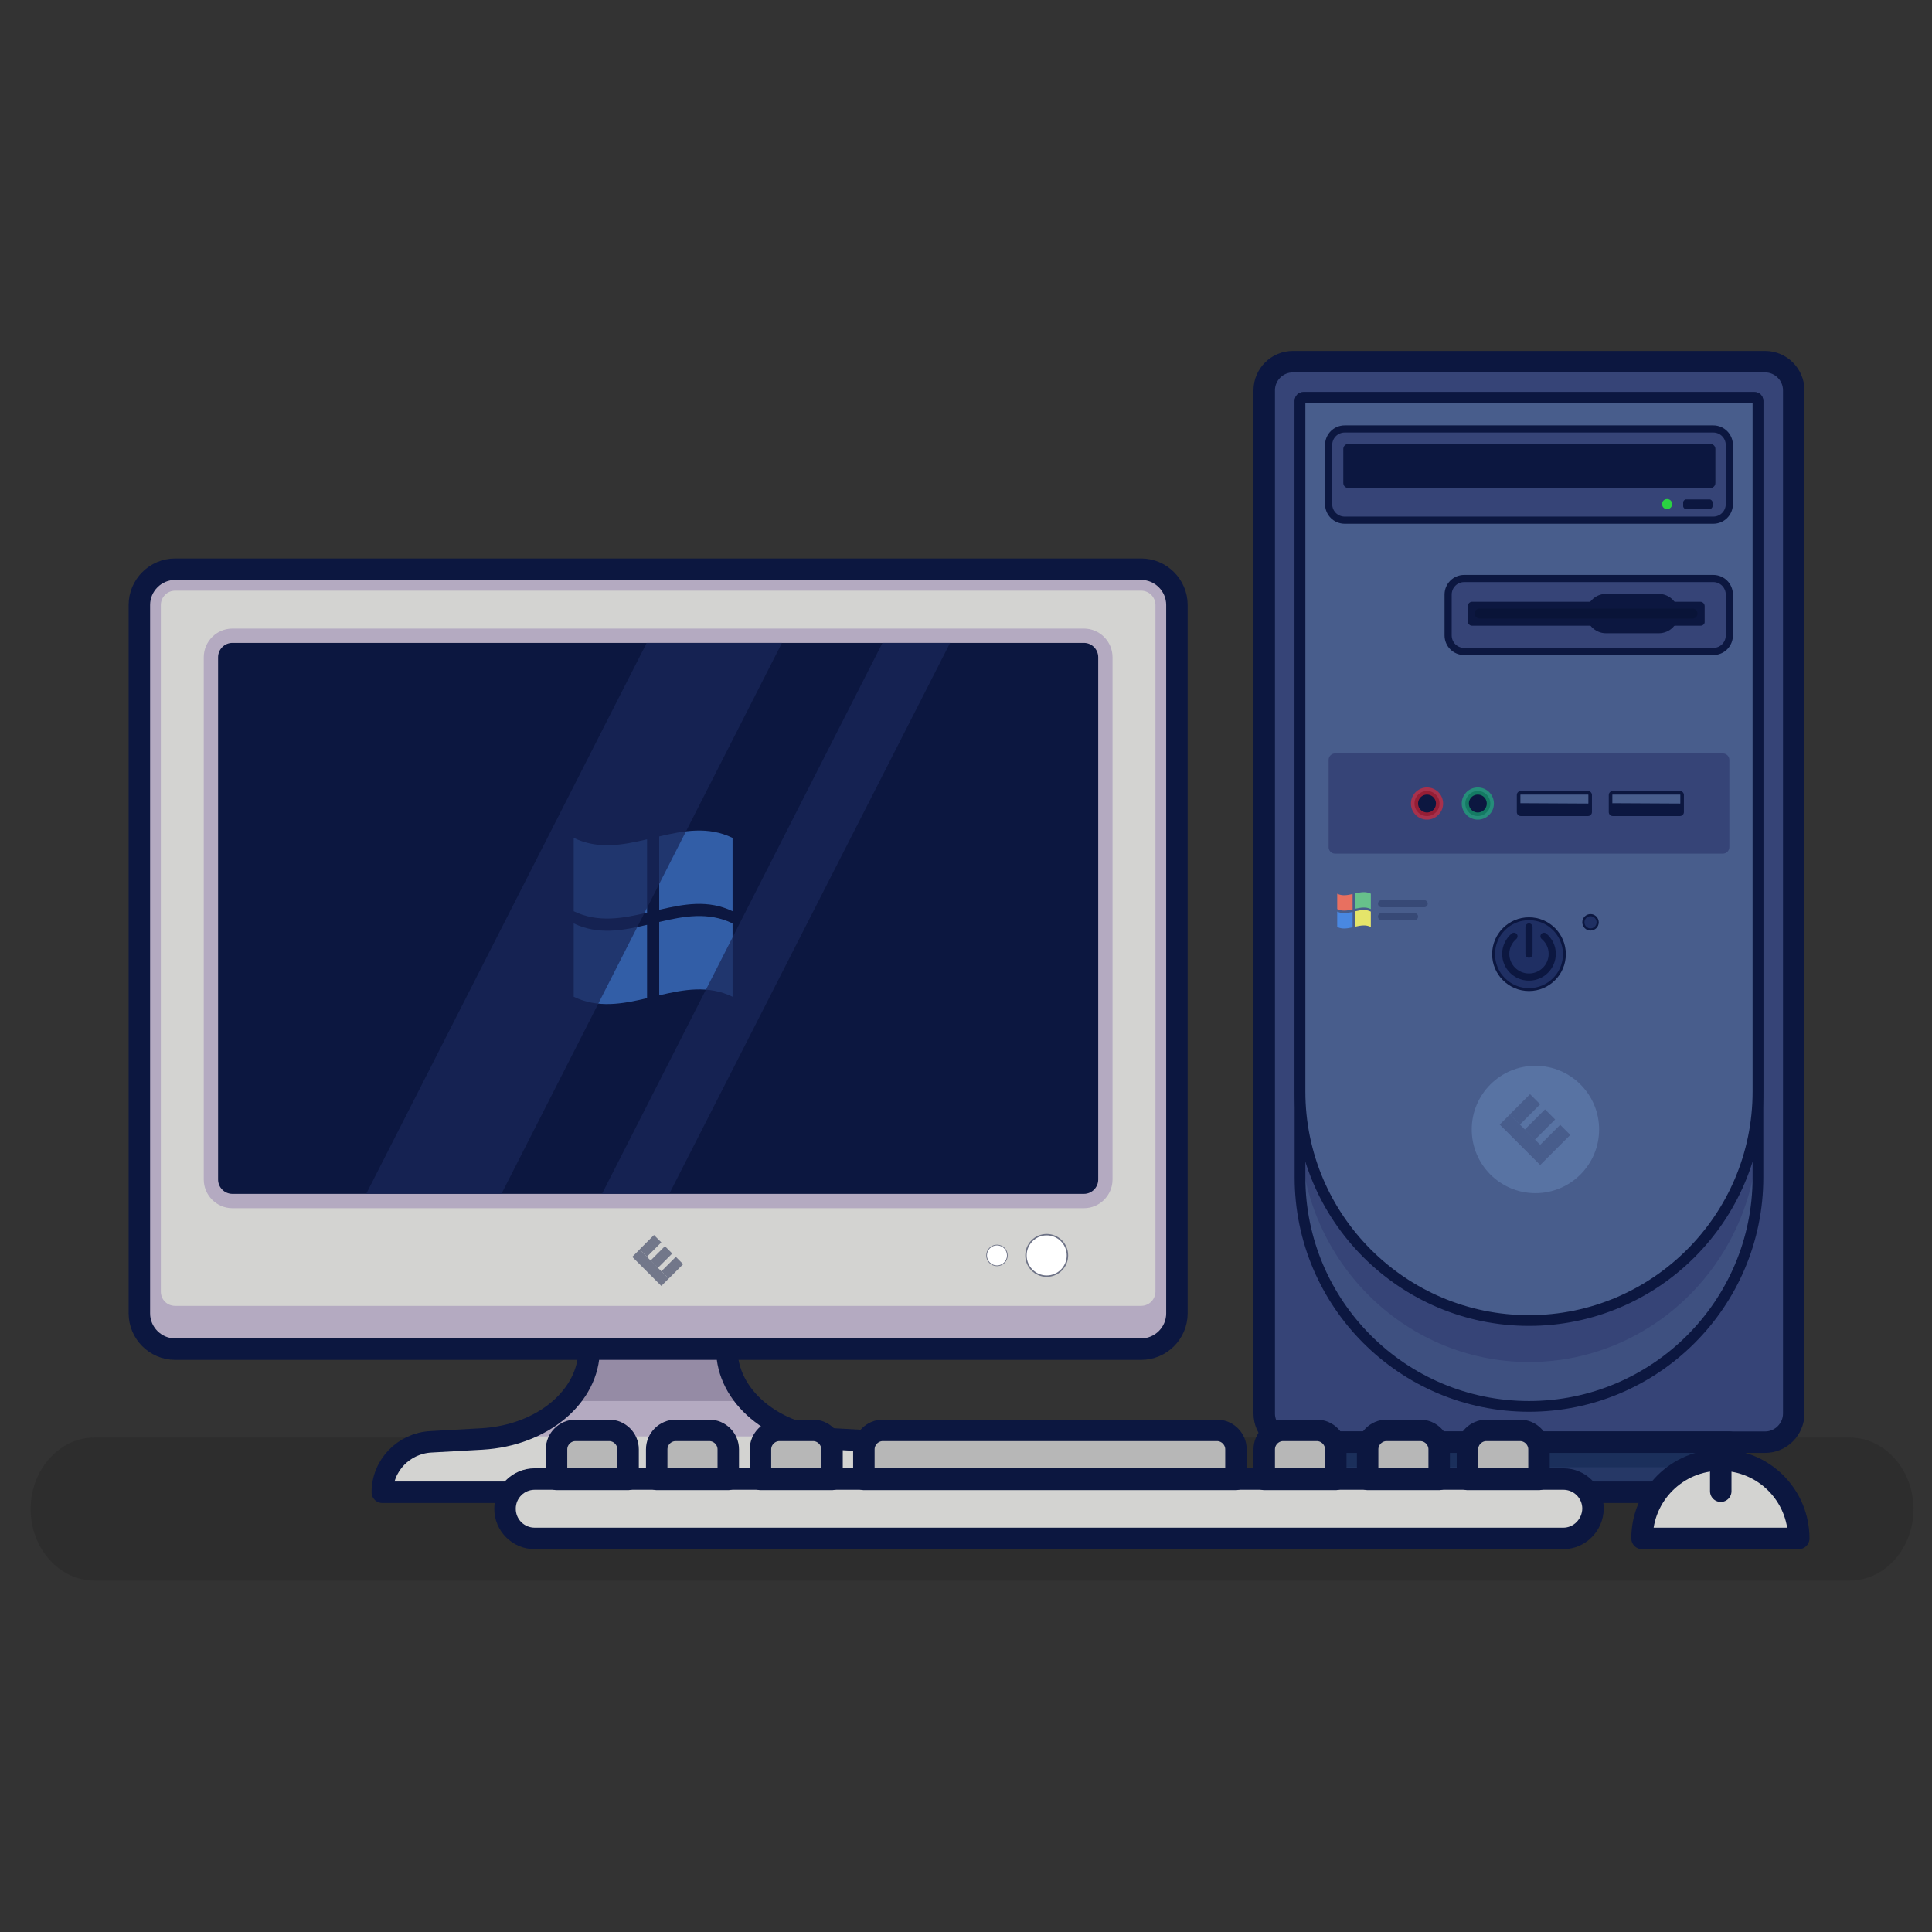 <?xml version="1.0" encoding="UTF-8" standalone="no"?>
<!DOCTYPE svg PUBLIC "-//W3C//DTD SVG 1.1//EN" "http://www.w3.org/Graphics/SVG/1.1/DTD/svg11.dtd">
<svg width="100%" height="100%" viewBox="0 0 1080 1080" version="1.1" xmlns="http://www.w3.org/2000/svg" xmlns:xlink="http://www.w3.org/1999/xlink" xml:space="preserve" xmlns:serif="http://www.serif.com/" style="fill-rule:evenodd;clip-rule:evenodd;stroke-linecap:round;stroke-linejoin:round;stroke-miterlimit:10;">
    <rect x="0" y="0" width="1080" height="1080" fill="#333333" stroke="none"/>
    <g id="day41-desktop.svg" transform="matrix(2,0,0,2,524.908,556.182)">
        <g transform="matrix(1,0,0,1,-500,-500)">
            <g id="XMLID_3_" transform="matrix(0.892,0,0,1,48.973,0)">
                <path d="M791,663.7L241,663.7C230,663.7 221,654.7 221,643.7C221,632.7 230,623.7 241,623.7L791,623.7C802,623.7 811,632.7 811,643.7C811,654.7 802,663.7 791,663.7Z" style="fill:rgb(28,28,28);fill-opacity:0.23;fill-rule:nonzero;"/>
            </g>
            <path id="XMLID_21_" d="M556.5,599L286.5,599C281,599 276.5,594.5 276.5,589L276.5,391C276.5,385.5 281,381 286.5,381L556.5,381C562,381 566.5,385.5 566.5,391L566.5,589C566.5,594.5 562,599 556.5,599Z" style="fill:rgb(180,170,193);fill-rule:nonzero;"/>
            <path id="XMLID_38_" d="M282.5,582.9L282.5,391C282.5,388.8 284.3,387 286.5,387L556.5,387C558.7,387 560.5,388.8 560.5,391L560.5,582.9C560.5,585.1 558.7,586.9 556.5,586.9L286.5,586.9C284.3,586.9 282.5,585.2 282.5,582.9Z" style="fill:rgb(211,211,209);fill-rule:nonzero;"/>
            <path id="XMLID_1_" d="M556.5,599L286.5,599C281,599 276.5,594.5 276.5,589L276.5,391C276.5,385.5 281,381 286.5,381L556.5,381C562,381 566.5,385.5 566.5,391L566.5,589C566.5,594.5 562,599 556.5,599Z" style="fill:none;fill-rule:nonzero;stroke:rgb(12,23,64);stroke-width:6px;"/>
            <path id="XMLID_5_" d="M294.5,551.6L294.5,405.6C294.5,401.2 298.1,397.6 302.5,397.6L540.5,397.6C544.9,397.6 548.5,401.2 548.5,405.6L548.5,551.6C548.5,556 544.9,559.6 540.5,559.6L302.5,559.6C298.1,559.6 294.5,556 294.5,551.6Z" style="fill:rgb(180,170,193);fill-rule:nonzero;"/>
            <path id="XMLID_37_" d="M302.5,555.6C300.3,555.6 298.5,553.8 298.5,551.6L298.5,405.6C298.5,403.4 300.3,401.6 302.5,401.6L540.5,401.6C542.7,401.6 544.5,403.4 544.5,405.6L544.5,551.6C544.5,553.8 542.7,555.6 540.5,555.6L302.5,555.6Z" style="fill:rgb(12,23,64);fill-rule:nonzero;"/>
            <g id="XMLID_64_" opacity="0.63">
                <g id="XMLID_122_">
                    <path id="XMLID_126_" d="M442.3,476.6C435.5,473.3 428.6,474.6 421.8,476.2L421.8,455.7C428.6,454.1 435.5,452.8 442.3,456.1L442.3,476.6Z" style="fill:rgb(73,136,226);fill-rule:nonzero;"/>
                    <path id="XMLID_125_" d="M442.3,500.5C435.5,497.2 428.6,498.5 421.8,500.1L421.8,479.6C428.6,478 435.5,476.7 442.3,480L442.3,500.5Z" style="fill:rgb(73,136,226);fill-rule:nonzero;"/>
                    <path id="XMLID_124_" d="M418.4,500.9C411.6,502.5 404.7,503.8 397.9,500.5L397.9,480C404.7,483.3 411.6,482 418.4,480.4L418.4,500.9Z" style="fill:rgb(73,136,226);fill-rule:nonzero;"/>
                    <path id="XMLID_123_" d="M418.4,477C411.6,478.6 404.7,479.9 397.9,476.6L397.9,456.1C404.7,459.4 411.6,458.1 418.4,456.5L418.4,477Z" style="fill:rgb(73,136,226);fill-rule:nonzero;"/>
                </g>
            </g>
            <path id="XMLID_22_" d="M440.7,599L402.2,599C402.2,612.2 389.2,623.1 372.3,624.1L358,624.9C350.4,625.3 344.4,631.5 344.4,639L498.4,639C498.4,631.5 492.5,625.3 484.8,624.9L470.5,624.1C453.8,623.1 440.7,612.2 440.7,599Z" style="fill:rgb(180,170,193);fill-rule:nonzero;"/>
            <path id="XMLID_42_" d="M372.4,624.1L358.1,624.9C350.5,625.3 344.5,631.5 344.5,639L498.5,639C498.5,631.5 492.6,625.3 484.9,624.9L470.6,624.1C468.7,624 466.8,623.7 464.9,623.4L378,623.4C376.2,623.7 374.3,624 372.4,624.1Z" style="fill:rgb(211,211,209);fill-rule:nonzero;"/>
            <path id="XMLID_41_" d="M446.7,613.5C443,609.4 440.8,604.4 440.8,599L402.3,599C402.3,604.4 400.1,609.4 396.4,613.5L446.7,613.5Z" style="fill:rgb(149,139,165);fill-rule:nonzero;"/>
            <path id="XMLID_7_" d="M440.7,599L402.2,599C402.2,612.2 389.2,623.1 372.3,624.1L358,624.9C350.4,625.3 344.4,631.5 344.4,639L498.4,639C498.4,631.5 492.5,625.3 484.8,624.9L470.5,624.1C453.8,623.1 440.7,612.2 440.7,599Z" style="fill:none;fill-rule:nonzero;stroke:rgb(12,23,64);stroke-width:6px;"/>
            <path id="XMLID_23_" d="M730.9,625L598.9,625C594.5,625 590.9,621.4 590.9,617L590.9,331C590.9,326.6 594.5,323 598.9,323L730.9,323C735.3,323 738.9,326.6 738.9,331L738.9,617C738.9,621.4 735.3,625 730.9,625Z" style="fill:rgb(54,68,119);fill-rule:nonzero;"/>
            <path id="XMLID_4_" d="M730.9,625L598.9,625C594.5,625 590.9,621.4 590.9,617L590.9,331C590.9,326.6 594.5,323 598.9,323L730.9,323C735.3,323 738.9,326.6 738.9,331L738.9,617C738.9,621.4 735.3,625 730.9,625Z" style="fill:none;fill-rule:nonzero;stroke:rgb(12,23,64);stroke-width:6px;"/>
            <path id="XMLID_46_" d="M664.9,615C629.6,615 600.9,586.3 600.9,551L600.9,334C600.9,333.4 601.3,333 601.9,333L727.9,333C728.5,333 728.9,333.4 728.9,334L728.9,551C728.9,586.3 700.2,615 664.9,615Z" style="fill:rgb(62,80,128);fill-rule:nonzero;"/>
            <path id="XMLID_50_" d="M600.9,355.5L600.9,537.5C600.9,573.4 629.6,602.6 664.9,602.6C700.2,602.6 728.9,573.4 728.9,537.5L728.9,355.5L600.9,355.5Z" style="fill:rgb(54,68,119);fill-rule:nonzero;"/>
            <path id="XMLID_13_" d="M664.9,615C629.6,615 600.9,586.3 600.9,551L600.9,334C600.9,333.4 601.3,333 601.9,333L727.9,333C728.5,333 728.9,333.4 728.9,334L728.9,551C728.9,586.3 700.2,615 664.9,615Z" style="fill:none;fill-rule:nonzero;stroke:rgb(12,23,64);stroke-width:3px;"/>
            <path id="XMLID_44_" d="M664.9,591C629.6,591 600.9,562.3 600.9,527L600.9,334C600.9,333.4 601.3,333 601.9,333L727.9,333C728.5,333 728.9,333.4 728.9,334L728.9,527C728.9,562.3 700.2,591 664.9,591Z" style="fill:rgb(72,93,140);fill-rule:nonzero;"/>
            <path id="XMLID_14_" d="M664.9,591C629.6,591 600.9,562.3 600.9,527L600.9,334C600.9,333.4 601.3,333 601.9,333L727.9,333C728.5,333 728.9,333.4 728.9,334L728.9,527C728.9,562.3 700.2,591 664.9,591Z" style="fill:none;fill-rule:nonzero;stroke:rgb(12,23,64);stroke-width:3px;"/>
            <rect id="XMLID_24_" x="608.9" y="625" width="112" height="14" style="fill:rgb(38,56,102);"/>
            <rect id="XMLID_2_" x="608.9" y="625" width="112" height="7" style="fill:rgb(27,47,91);"/>
            <rect id="XMLID_6_" x="608.9" y="625" width="112" height="14" style="fill:none;stroke:rgb(12,23,64);stroke-width:6px;"/>
            <path id="XMLID_53_" d="M716.4,367.3L613.4,367.3C610.9,367.3 608.9,365.3 608.9,362.8L608.9,346.3C608.9,343.8 610.9,341.8 613.4,341.8L716.4,341.8C718.9,341.8 720.9,343.8 720.9,346.3L720.9,362.8C720.9,365.3 718.9,367.3 716.4,367.3Z" style="fill:rgb(54,68,119);fill-rule:nonzero;"/>
            <path id="XMLID_8_" d="M716.4,367.3L613.4,367.3C610.9,367.3 608.9,365.3 608.9,362.8L608.9,346.3C608.9,343.8 610.9,341.8 613.4,341.8L716.4,341.8C718.9,341.8 720.9,343.8 720.9,346.3L720.9,362.8C720.9,365.3 718.9,367.3 716.4,367.3Z" style="fill:none;fill-rule:nonzero;stroke:rgb(12,23,64);stroke-width:2px;"/>
            <path id="XMLID_57_" d="M716.4,404L646.8,404C644.3,404 642.3,402 642.3,399.5L642.3,388.1C642.3,385.6 644.3,383.6 646.8,383.6L716.4,383.6C718.9,383.6 720.9,385.6 720.9,388.1L720.9,399.5C720.9,402 718.9,404 716.4,404Z" style="fill:rgb(54,68,119);fill-rule:nonzero;"/>
            <path id="XMLID_11_" d="M716.4,404L646.8,404C644.3,404 642.3,402 642.3,399.5L642.3,388.1C642.3,385.6 644.3,383.6 646.8,383.6L716.4,383.6C718.9,383.6 720.9,385.6 720.9,388.1L720.9,399.5C720.9,402 718.9,404 716.4,404Z" style="fill:none;fill-rule:nonzero;stroke:rgb(12,23,64);stroke-width:2px;"/>
            <circle id="XMLID_9_" cx="666.7" cy="537.6" r="17.8" style="fill:rgb(88,115,163);"/>
            <path id="XMLID_18_" d="M719.1,460.5L610.7,460.5C609.7,460.5 608.9,459.7 608.9,458.7L608.9,434.3C608.9,433.3 609.7,432.5 610.7,432.5L719.1,432.5C720.1,432.5 720.9,433.3 720.9,434.3L720.9,458.7C720.9,459.7 720.1,460.5 719.1,460.5Z" style="fill:rgb(54,68,119);fill-rule:nonzero;"/>
            <circle id="XMLID_12_" cx="664.9" cy="488.6" r="10.3" style="fill:rgb(12,23,64);"/>
            <circle id="XMLID_52_" cx="664.9" cy="488.6" r="9.5" style="fill:rgb(31,47,99);"/>
            <path id="XMLID_20_" d="M707.1,450L688.3,450C687.7,450 687.2,449.5 687.2,448.9L687.2,444.1C687.2,443.5 687.7,443 688.3,443L707.1,443C707.7,443 708.2,443.5 708.2,444.1L708.2,448.9C708.2,449.5 707.7,450 707.1,450Z" style="fill:rgb(12,23,64);fill-rule:nonzero;"/>
            <path id="XMLID_15_" d="M688.2,446.4L688.2,444.1C688.2,444 688.2,444 688.3,444L707.1,444C707.2,444 707.2,444 707.2,444.1L707.2,446.4C707.2,446.5 707.2,446.5 707.1,446.5L688.2,446.4C688.3,446.5 688.2,446.5 688.2,446.4Z" style="fill:rgb(72,93,140);fill-rule:nonzero;"/>
            <path id="XMLID_40_" d="M681.4,450L662.6,450C662,450 661.5,449.5 661.5,448.9L661.5,444.1C661.5,443.5 662,443 662.6,443L681.4,443C682,443 682.5,443.5 682.5,444.1L682.5,448.9C682.5,449.5 682,450 681.4,450Z" style="fill:rgb(12,23,64);fill-rule:nonzero;"/>
            <path id="XMLID_16_" d="M662.5,446.4L662.5,444.1C662.5,444 662.5,444 662.6,444L681.4,444C681.5,444 681.5,444 681.5,444.1L681.5,446.4C681.5,446.5 681.5,446.5 681.4,446.5L662.5,446.4Z" style="fill:rgb(72,93,140);fill-rule:nonzero;"/>
            <circle id="XMLID_25_" cx="530.1" cy="572.8" r="6" style="fill:rgb(12,23,64);fill-opacity:0.51;"/>
            <circle id="XMLID_17_" cx="530.1" cy="572.8" r="5.6" style="fill:white;"/>
            <circle id="XMLID_27_" cx="516.2" cy="572.8" r="3" style="fill:rgb(12,23,64);fill-opacity:0.51;"/>
            <circle id="XMLID_39_" cx="516.2" cy="572.8" r="2.8" style="fill:white;"/>
            <g id="XMLID_29_" opacity="0.49">
                <g id="XMLID_28_" transform="matrix(0.707,-0.707,0.707,0.707,-284.608,465.385)">
                    <rect x="418" y="570.5" width="2.9" height="11.5" style="fill:rgb(12,23,64);"/>
                </g>
                <g id="XMLID_30_" transform="matrix(0.707,-0.707,0.707,0.707,-280.3,463.6)">
                    <rect x="416.6" y="568.7" width="5.7" height="2.9" style="fill:rgb(12,23,64);"/>
                </g>
                <g id="XMLID_31_" transform="matrix(0.707,-0.707,0.707,0.707,-282.824,469.694)">
                    <rect x="422.7" y="574.8" width="5.7" height="2.9" style="fill:rgb(12,23,64);"/>
                </g>
                <g id="XMLID_32_" transform="matrix(0.707,-0.707,0.707,0.707,-281.562,466.647)">
                    <rect x="419.6" y="571.8" width="5.7" height="2.9" style="fill:rgb(12,23,64);"/>
                </g>
            </g>
            <g id="XMLID_26_">
                <g id="XMLID_36_" transform="matrix(0.707,-0.707,0.707,0.707,-187.716,627.714)">
                    <rect x="661.9" y="532.5" width="4" height="16" style="fill:rgb(72,93,140);"/>
                </g>
                <g id="XMLID_35_" transform="matrix(0.707,-0.707,0.707,0.707,-181.716,625.229)">
                    <rect x="659.9" y="530" width="8" height="4" style="fill:rgb(72,93,140);"/>
                </g>
                <g id="XMLID_34_" transform="matrix(0.707,-0.707,0.707,0.707,-185.231,633.714)">
                    <rect x="668.3" y="538.5" width="8" height="4" style="fill:rgb(72,93,140);"/>
                </g>
                <g id="XMLID_33_" transform="matrix(0.707,-0.707,0.707,0.707,-183.473,629.471)">
                    <rect x="664.1" y="534.2" width="8" height="4" style="fill:rgb(72,93,140);"/>
                </g>
            </g>
            <path id="XMLID_10_" d="M712.8,396.8L649,396.8C648.3,396.8 647.8,396.2 647.8,395.6L647.8,391.3C647.8,390.6 648.4,390.1 649,390.1L712.8,390.1C713.5,390.1 714,390.7 714,391.3L714,395.6C714.1,396.3 713.5,396.8 712.8,396.8Z" style="fill:rgb(12,23,64);fill-rule:nonzero;"/>
            <path id="XMLID_43_" d="M701.2,398.9L686.4,398.9C683.4,398.9 680.9,396.4 680.9,393.4C680.9,390.4 683.4,387.9 686.4,387.9L701.2,387.9C704.2,387.9 706.7,390.4 706.7,393.4C706.7,396.4 704.3,398.9 701.2,398.9Z" style="fill:rgb(12,23,64);fill-rule:nonzero;"/>
            <path id="XMLID_45_" d="M649.7,393.4C649.7,392.6 650.3,392 651.1,392L710.6,392C711.4,392 712,392.6 712,393.4C712,394.2 711.4,394.8 710.6,394.8L651.1,394.8C650.4,394.8 649.7,394.2 649.7,393.4Z" style="fill:rgb(9,20,56);fill-rule:nonzero;"/>
            <circle id="XMLID_51_" cx="650.6" cy="446.5" r="3.5" style="fill:rgb(12,23,64);"/>
            <circle id="XMLID_48_" cx="636.4" cy="446.5" r="3.5" style="fill:rgb(12,23,64);"/>
            <circle id="XMLID_47_" cx="650.6" cy="446.5" r="3.5" style="fill:none;stroke:rgb(26,193,125);stroke-opacity:0.58;stroke-width:2px;stroke-linecap:butt;stroke-linejoin:miter;"/>
            <circle id="XMLID_49_" cx="636.4" cy="446.5" r="3.5" style="fill:none;stroke:rgb(249,35,46);stroke-opacity:0.58;stroke-width:2px;stroke-linecap:butt;stroke-linejoin:miter;"/>
            <path id="XMLID_56_" d="M660.7,483.6C659.3,484.8 658.4,486.6 658.4,488.5C658.4,492.1 661.3,495 664.9,495C668.5,495 671.4,492.1 671.4,488.5C671.4,486.5 670.5,484.8 669.1,483.6" style="fill:none;fill-rule:nonzero;stroke:rgb(12,23,64);stroke-width:2px;"/>
            <path id="XMLID_54_" d="M664.9,481L664.9,488.6" style="fill:none;fill-rule:nonzero;stroke:rgb(12,23,64);stroke-width:2px;"/>
            <path id="XMLID_55_" d="M715.6,358.3L614.4,358.3C613.6,358.3 613,357.7 613,356.9L613,347.4C613,346.6 613.6,346 614.4,346L715.6,346C716.4,346 717,346.6 717,347.4L717,356.9C717,357.7 716.4,358.3 715.6,358.3Z" style="fill:rgb(12,23,64);fill-rule:nonzero;"/>
            <path id="XMLID_58_" d="M715.4,364.2L708.8,364.2C708.4,364.2 708,363.8 708,363.4L708,362.3C708,361.9 708.4,361.5 708.8,361.5L715.4,361.5C715.8,361.5 716.2,361.9 716.2,362.3L716.2,363.4C716.2,363.8 715.8,364.2 715.4,364.2Z" style="fill:rgb(12,23,64);fill-rule:nonzero;"/>
            <path id="XMLID_60_" d="M703.5,364.2C702.7,364.2 702.1,363.6 702.1,362.8C702.1,362 702.7,361.4 703.5,361.4C704.3,361.4 704.9,362 704.9,362.8C704.9,363.6 704.3,364.2 703.5,364.2Z" style="fill:rgb(42,209,66);fill-rule:nonzero;"/>
            <circle id="XMLID_59_" cx="682.1" cy="479.7" r="2.3" style="fill:rgb(12,23,64);"/>
            <circle id="XMLID_61_" cx="682.1" cy="479.7" r="1.7" style="fill:rgb(31,47,99);"/>
            <g id="XMLID_81_">
                <path id="XMLID_80_" d="M583,635.4L479,635.4L479,627C479,624.1 481.4,621.7 484.3,621.7L577.7,621.7C580.6,621.7 583,624.1 583,627L583,635.4Z" style="fill:rgb(183,183,183);fill-rule:nonzero;"/>
                <path id="XMLID_79_" d="M413.1,635.4L393.1,635.4L393.1,627C393.1,624.1 395.5,621.7 398.4,621.7L407.8,621.7C410.7,621.7 413.1,624.1 413.1,627L413.1,635.4Z" style="fill:rgb(183,183,183);fill-rule:nonzero;"/>
                <path id="XMLID_78_" d="M441.1,635.4L421.1,635.4L421.1,627C421.1,624.1 423.5,621.7 426.4,621.7L435.8,621.7C438.7,621.7 441.1,624.1 441.1,627L441.1,635.4Z" style="fill:rgb(183,183,183);fill-rule:nonzero;"/>
                <path id="XMLID_77_" d="M610.9,635.4L590.9,635.4L590.9,627C590.9,624.1 593.3,621.7 596.2,621.7L605.6,621.7C608.5,621.7 610.9,624.1 610.9,627L610.9,635.4Z" style="fill:rgb(183,183,183);fill-rule:nonzero;"/>
                <path id="XMLID_76_" d="M639.8,635.4L619.8,635.4L619.8,627C619.8,624.1 622.2,621.7 625.1,621.7L634.5,621.7C637.4,621.7 639.8,624.1 639.8,627L639.8,635.4Z" style="fill:rgb(183,183,183);fill-rule:nonzero;"/>
                <path id="XMLID_75_" d="M667.7,635.4L647.7,635.4L647.7,627C647.7,624.1 650.1,621.7 653,621.7L662.4,621.7C665.3,621.7 667.7,624.1 667.7,627L667.7,635.4Z" style="fill:rgb(183,183,183);fill-rule:nonzero;"/>
                <path id="XMLID_74_" d="M674.5,651.9L387,651.9C382.4,651.9 378.7,648.2 378.7,643.6C378.7,639 382.4,635.3 387,635.3L674.5,635.3C679.1,635.3 682.8,639 682.8,643.6C682.7,648.2 679,651.9 674.5,651.9Z" style="fill:rgb(211,211,209);fill-rule:nonzero;"/>
                <path id="XMLID_72_" d="M583,635.4L479,635.4L479,627C479,624.1 481.4,621.7 484.3,621.7L577.7,621.7C580.6,621.7 583,624.1 583,627L583,635.4Z" style="fill:none;fill-rule:nonzero;stroke:rgb(12,23,64);stroke-width:6px;"/>
                <path id="XMLID_71_" d="M413.1,635.4L393.1,635.4L393.1,627C393.1,624.1 395.5,621.7 398.4,621.7L407.8,621.7C410.7,621.7 413.1,624.1 413.1,627L413.1,635.4Z" style="fill:none;fill-rule:nonzero;stroke:rgb(12,23,64);stroke-width:6px;"/>
                <path id="XMLID_69_" d="M441.1,635.4L421.1,635.4L421.1,627C421.1,624.1 423.5,621.7 426.4,621.7L435.8,621.7C438.7,621.7 441.1,624.1 441.1,627L441.1,635.4Z" style="fill:none;fill-rule:nonzero;stroke:rgb(12,23,64);stroke-width:6px;"/>
                <path id="XMLID_85_" d="M470.1,635.4L450.1,635.4L450.1,627C450.1,624.1 452.5,621.7 455.4,621.7L464.8,621.7C467.7,621.7 470.1,624.1 470.1,627L470.1,635.4Z" style="fill:rgb(183,183,183);fill-rule:nonzero;"/>
                <path id="XMLID_84_" d="M470.1,635.4L450.1,635.4L450.1,627C450.1,624.1 452.5,621.7 455.4,621.7L464.8,621.7C467.7,621.7 470.1,624.1 470.1,627L470.1,635.4Z" style="fill:none;fill-rule:nonzero;stroke:rgb(12,23,64);stroke-width:6px;"/>
                <path id="XMLID_68_" d="M610.9,635.4L590.9,635.4L590.9,627C590.9,624.1 593.3,621.7 596.2,621.7L605.6,621.7C608.5,621.7 610.9,624.1 610.9,627L610.9,635.4Z" style="fill:none;fill-rule:nonzero;stroke:rgb(12,23,64);stroke-width:6px;"/>
                <path id="XMLID_67_" d="M639.8,635.4L619.8,635.4L619.8,627C619.8,624.1 622.2,621.7 625.1,621.7L634.5,621.7C637.4,621.7 639.8,624.1 639.8,627L639.8,635.4Z" style="fill:none;fill-rule:nonzero;stroke:rgb(12,23,64);stroke-width:6px;"/>
                <path id="XMLID_66_" d="M667.7,635.4L647.7,635.4L647.7,627C647.7,624.1 650.1,621.7 653,621.7L662.4,621.7C665.3,621.7 667.7,624.1 667.7,627L667.7,635.4Z" style="fill:none;fill-rule:nonzero;stroke:rgb(12,23,64);stroke-width:6px;"/>
                <path id="XMLID_62_" d="M674.5,651.9L387,651.9C382.4,651.9 378.7,648.2 378.7,643.6C378.7,639 382.4,635.3 387,635.3L674.5,635.3C679.1,635.3 682.8,639 682.8,643.6C682.7,648.2 679,651.9 674.5,651.9Z" style="fill:none;fill-rule:nonzero;stroke:rgb(12,23,64);stroke-width:6px;"/>
                <path id="XMLID_73_" d="M696.5,651.9C696.5,639.8 706.3,630 718.4,630C730.5,630 740.3,639.8 740.3,651.9L696.5,651.9Z" style="fill:rgb(211,211,209);fill-rule:nonzero;"/>
                <path id="XMLID_70_" d="M696.5,651.9C696.5,639.8 706.3,630 718.4,630C730.5,630 740.3,639.8 740.3,651.9L696.5,651.9Z" style="fill:none;fill-rule:nonzero;stroke:rgb(12,23,64);stroke-width:6px;"/>
                <path id="XMLID_83_" d="M718.5,632.1L718.5,638.7" style="fill:none;fill-rule:nonzero;stroke:rgb(12,23,64);stroke-width:6px;"/>
            </g>
            <path id="XMLID_89_" d="M377.7,555.6L456.1,401.6L418.3,401.6L339.9,555.6L377.7,555.6Z" style="fill:rgb(25,40,89);fill-opacity:0.72;fill-rule:nonzero;"/>
            <path id="XMLID_88_" d="M424.6,555.6L503.1,401.6L484.2,401.6L405.8,555.6L424.6,555.6Z" style="fill:rgb(25,40,89);fill-opacity:0.72;fill-rule:nonzero;"/>
            <g id="XMLID_87_">
                <path id="XMLID_94_" d="M620.7,476C619.3,475.3 617.8,475.6 616.4,475.9L616.4,471.6C617.8,471.3 619.3,471 620.7,471.7L620.7,476Z" style="fill:rgb(103,193,139);fill-rule:nonzero;"/>
                <path id="XMLID_93_" d="M620.7,481C619.3,480.3 617.8,480.6 616.4,480.9L616.4,476.6C617.8,476.3 619.3,476 620.7,476.7L620.7,481Z" style="fill:rgb(229,229,106);fill-rule:nonzero;"/>
                <path id="XMLID_92_" d="M615.6,481.1C614.2,481.4 612.7,481.7 611.3,481L611.3,476.7C612.7,477.4 614.2,477.1 615.6,476.8L615.6,481.1Z" style="fill:rgb(73,136,226);fill-rule:nonzero;"/>
                <path id="XMLID_91_" d="M615.6,476.1C614.2,476.4 612.7,476.7 611.3,476L611.3,471.7C612.7,472.4 614.2,472.1 615.6,471.8L615.6,476.1Z" style="fill:rgb(232,112,96);fill-rule:nonzero;"/>
            </g>
            <path id="XMLID_95_" d="M623.7,474.5L635.6,474.5" style="fill:none;fill-rule:nonzero;stroke:rgb(12,23,64);stroke-opacity:0.28;stroke-width:2px;"/>
            <path id="XMLID_96_" d="M623.7,478.1L632.9,478.1" style="fill:none;fill-rule:nonzero;stroke:rgb(12,23,64);stroke-opacity:0.28;stroke-width:2px;"/>
        </g>
    </g>
</svg>
